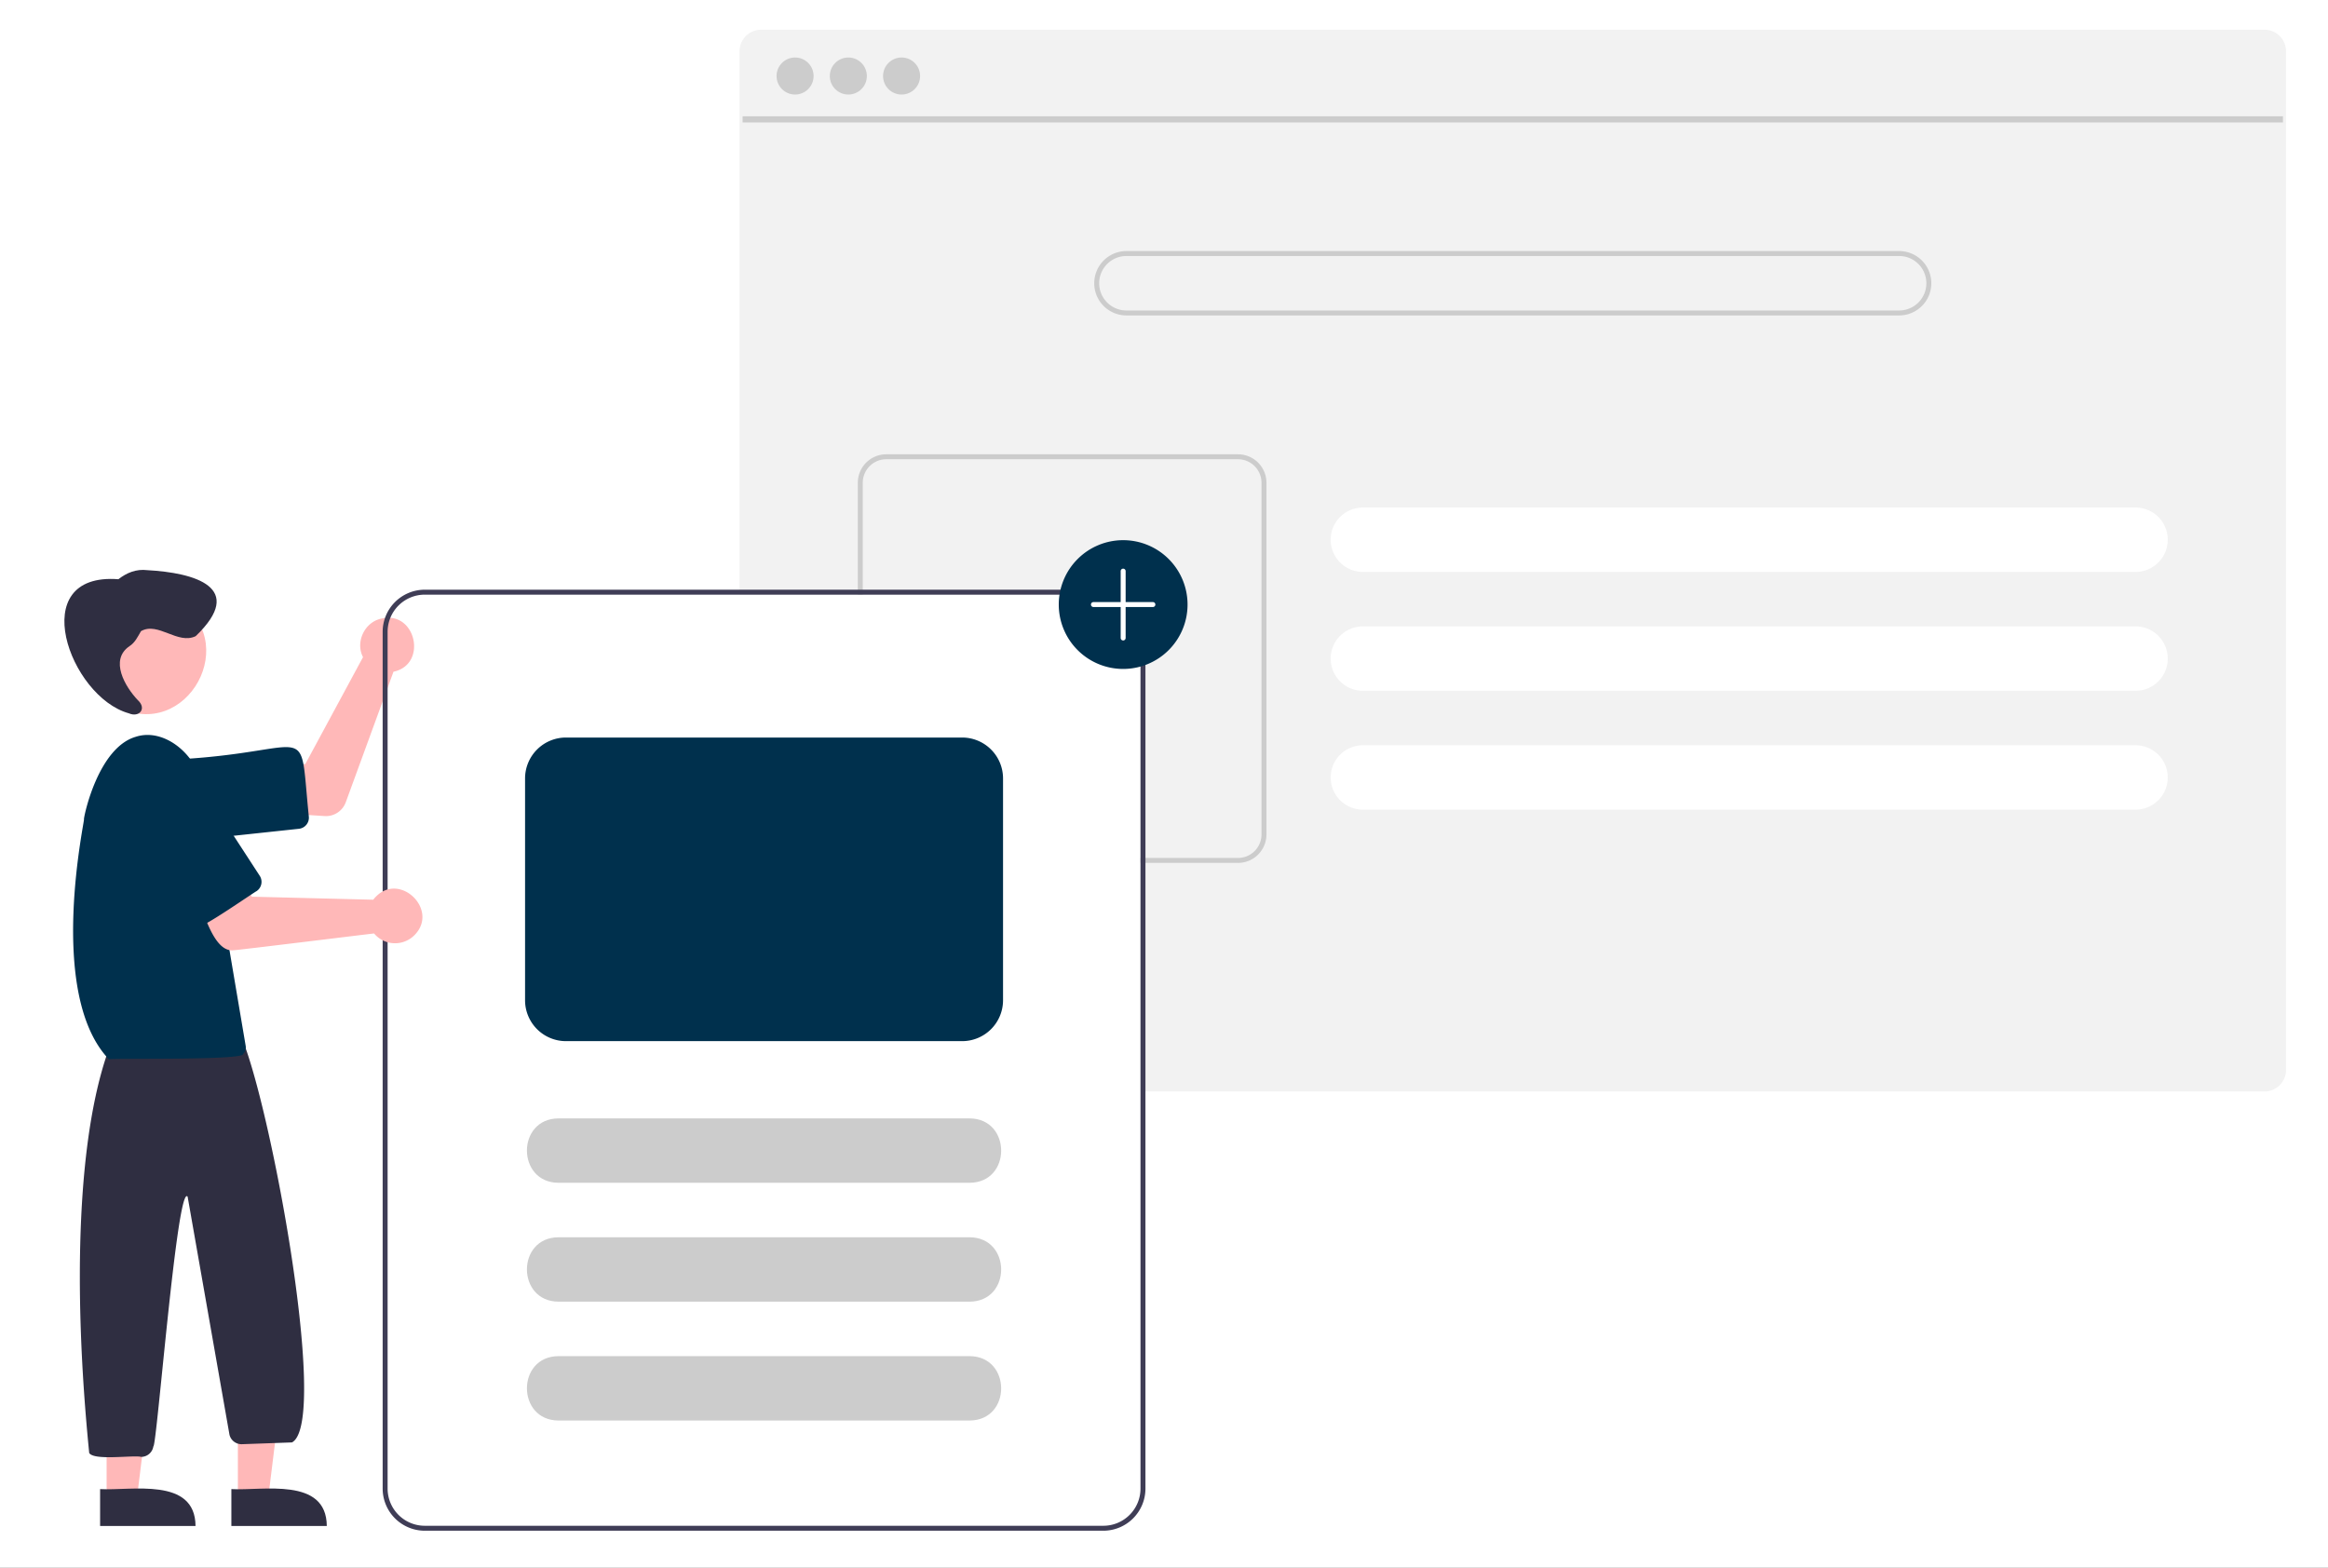 <svg xmlns="http://www.w3.org/2000/svg" xmlns:xlink="http://www.w3.org/1999/xlink" width="940" height="633" viewBox="0 0 940 633">
  <rect x="0" y="0" width="940" height="633" fill="#808080" stroke="none"/>
  <defs>
    <clipPath id="clip-Artboard_3">
      <rect width="940" height="633"/>
    </clipPath>
  </defs>
  <g id="Artboard_3" data-name="Artboard – 3" clip-path="url(#clip-Artboard_3)">
    <rect width="940" height="633" fill="#fff"/>
    <g id="Group_15" data-name="Group 15" transform="translate(26 12)">
      <path id="Path_281" data-name="Path 281" d="M1039.8,146.935h-607a8.727,8.727,0,0,0-8.72,8.72v219.41h146.9a15.018,15.018,0,0,1,15,15V575.7H1039.8a8.712,8.712,0,0,0,6.631-3.06,2.027,2.027,0,0,0,.19-.24,8.167,8.167,0,0,0,1.25-2.11,8.507,8.507,0,0,0,.66-3.31V155.655a8.729,8.729,0,0,0-8.73-8.72Z" transform="translate(-151.471 -146.935)" fill="#f2f2f2"/>
      <rect id="Rectangle_26" data-name="Rectangle 26" width="621.957" height="2.493" transform="translate(273.85 34.951)" fill="#ccc"/>
      <circle id="Ellipse_1247" data-name="Ellipse 1247" cx="7.478" cy="7.478" r="7.478" transform="translate(287.56 11.22)" fill="#ccc"/>
      <circle id="Ellipse_1248" data-name="Ellipse 1248" cx="7.478" cy="7.478" r="7.478" transform="translate(309.061 11.22)" fill="#ccc"/>
      <circle id="Ellipse_1249" data-name="Ellipse 1249" cx="7.478" cy="7.478" r="7.478" transform="translate(330.561 11.22)" fill="#ccc"/>
      <path id="Path_282" data-name="Path 282" d="M892.3,236.315h-312a13,13,0,0,0,0,26h312a13,13,0,1,0,0-26Zm0,24h-312a11,11,0,0,1,0-22h312a11,11,0,1,1,0,22Z" transform="translate(-151.471 -146.935)" fill="#ccc"/>
      <path id="Path_283" data-name="Path 283" d="M987.77,339.885h-312a13,13,0,0,0,0,26h312a13,13,0,1,0,0-26Z" transform="translate(-151.471 -146.935)" fill="#fff"/>
      <path id="Path_284" data-name="Path 284" d="M987.77,387.885h-312a13,13,0,0,0,0,26h312a13,13,0,1,0,0-26Z" transform="translate(-151.471 -146.935)" fill="#fff"/>
      <path id="Path_285" data-name="Path 285" d="M987.77,435.885h-312a13,13,0,0,0,0,26h312a13,13,0,1,0,0-26Z" transform="translate(-151.471 -146.935)" fill="#fff"/>
      <path id="Path_286" data-name="Path 286" d="M625.35,318.385H483.33a11.5,11.5,0,0,0-11.49,11.49v45.19h2v-45.19a9.5,9.5,0,0,1,9.49-9.49H625.35a9.5,9.5,0,0,1,9.49,9.49V471.9a9.5,9.5,0,0,1-9.49,9.49H585.98v2h39.37a11.5,11.5,0,0,0,11.49-11.49V329.875a11.5,11.5,0,0,0-11.49-11.49Z" transform="translate(-151.471 -146.935)" fill="#ccc"/>
      <path id="Path_287" data-name="Path 287" d="M257.094,464.5c-.5.02-21.91-1.464-22.457-1.482l1.923-19.2,12.193-.367,23.3-43.155c-3.232-6.162.745-14.338,7.6-15.6,13.814-3.14,18.559,18.593,4.7,21.485l-19.272,52.733A8.55,8.55,0,0,1,257.094,464.5Z" transform="translate(-151.471 -146.935)" fill="#ffb8b8"/>
      <path id="Path_288" data-name="Path 288" d="M200.655,474.39c-20.372.05-22.16-30.738-1.743-32.907,53.988-3.262,47.156-16.822,51.256,23.175a4.5,4.5,0,0,1-3.995,4.954l-43.75,4.684a16.64,16.64,0,0,1-1.768.095Z" transform="translate(-151.471 -146.935)" fill="#00304d"/>
      <path id="Path_289" data-name="Path 289" d="M196.006,377.05c28.065,15.97,5.025,58.106-23.563,43.1C144.379,404.182,167.419,362.046,196.006,377.05Z" transform="translate(-151.471 -146.935)" fill="#ffb8b8"/>
      <path id="Path_290" data-name="Path 290" d="M70.049,592.823H82.308l5.833-47.288H70.047Z" fill="#ffb8b8"/>
      <path id="Path_291" data-name="Path 291" d="M218.893,751.142l38.531,0c-.147-19.881-25.918-14.152-38.531-14.885Z" transform="translate(-151.471 -146.935)" fill="#2f2e41"/>
      <path id="Path_292" data-name="Path 292" d="M17.049,592.823H29.308l5.833-47.288H17.047Z" fill="#ffb8b8"/>
      <path id="Path_293" data-name="Path 293" d="M165.893,751.142l38.531,0c-.147-19.881-25.918-14.152-38.531-14.885Z" transform="translate(-151.471 -146.935)" fill="#2f2e41"/>
      <path id="Path_294" data-name="Path 294" d="M182.452,723.243c-2.963-.813-19.064,1.646-20.964-1.582-6.636-66.511-5.161-131.6,9.57-167.37l50.648-3.1c11.326,20.675,37.36,157.875,21.656,166.216l-20.194.72a5.018,5.018,0,0,1-5.039-3.826l-16.895-96.117c-4.207-5.881-12.477,101.224-13.843,100.824a4.978,4.978,0,0,1-4.938,4.236Z" transform="translate(-151.471 -146.935)" fill="#2f2e41"/>
      <path id="Path_295" data-name="Path 295" d="M169.45,562.7c-25.572-26.753-9.26-98.479-10.086-96.953.07-1.757,5.862-28.816,20.844-33.257,11.887-3.923,25.043,7.812,26.666,19.681l17.806,105.153a3.7,3.7,0,0,1-1.014,3.18C224.542,563.228,170.7,562.152,169.45,562.7Z" transform="translate(-151.471 -146.935)" fill="#00304d"/>
      <path id="Path_296" data-name="Path 296" d="M177.749,395.868c2.246-1.42,3.353-3.854,4.66-6.073,6.885-3.924,14.8,5.569,22.083,2.026,20.593-19.769-.574-25.6-19.54-26.644-4.48-.552-8.292,1.037-11.679,3.662-37.886-2.893-19.716,47.483,4.194,54.136,4.222,1.849,7.388-1.893,3.666-5.3C175.981,412.281,169.6,401.411,177.749,395.868Z" transform="translate(-151.471 -146.935)" fill="#2f2e41"/>
      <path id="Path_297" data-name="Path 297" d="M570.98,373.065h-274a17.024,17.024,0,0,0-17,17v346a17.024,17.024,0,0,0,17,17h274a17.024,17.024,0,0,0,17-17v-346a17.024,17.024,0,0,0-17-17Zm15,363a15.018,15.018,0,0,1-15,15h-274a15.018,15.018,0,0,1-15-15v-346a15.018,15.018,0,0,1,15-15h274a15.018,15.018,0,0,1,15,15Z" transform="translate(-151.471 -146.935)" fill="#3f3d56"/>
      <path id="Path_298" data-name="Path 298" d="M219.777,518.663c-9.031,1.023-13-19.992-16.448-25.347l17.985-6.983,5.852,10.7,49.028,1.219a10.674,10.674,0,0,1,.952-1.12h0c9.723-10.181,25.557,5.073,15.871,15.232a11.036,11.036,0,0,1-16.5-.477C275.31,511.976,220.961,518.695,219.777,518.663Z" transform="translate(-151.471 -146.935)" fill="#ffb8b8"/>
      <path id="Path_299" data-name="Path 299" d="M206.458,508.632c-3.007,2.9-26.091-37.773-27.777-38.923-11.664-18.13,15.8-36.03,27.661-18l24,36.879a4.5,4.5,0,0,1-1.317,6.226C227.928,495.327,207.23,509.733,206.458,508.632Z" transform="translate(-151.471 -146.935)" fill="#00304d"/>
      <path id="Path_300" data-name="Path 300" d="M516.98,612.565h-166c-16.957-.082-17.027-25.911,0-26h166C533.925,586.644,534.017,612.476,516.98,612.565Z" transform="translate(-151.471 -146.935)" fill="#ccc"/>
      <path id="Path_301" data-name="Path 301" d="M516.98,660.565h-166c-16.957-.082-17.027-25.911,0-26h166C533.925,634.644,534.017,660.476,516.98,660.565Z" transform="translate(-151.471 -146.935)" fill="#ccc"/>
      <path id="Path_302" data-name="Path 302" d="M516.98,708.565h-166c-16.957-.082-17.027-25.911,0-26h166C533.925,682.644,534.017,708.476,516.98,708.565Z" transform="translate(-151.471 -146.935)" fill="#ccc"/>
      <path id="Path_303" data-name="Path 303" d="M578.98,405.065a26,26,0,1,1,26-26A26,26,0,0,1,578.98,405.065Z" transform="translate(-151.471 -146.935)" fill="#00304d"/>
      <path id="Path_304" data-name="Path 304" d="M590.98,378.065h-11v-12.5a1,1,0,0,0-2,0v12.5h-11a1,1,0,0,0,0,2h11v12.5a1,1,0,1,0,2,0v-12.5h11a1,1,0,0,0,0-2Z" transform="translate(-151.471 -146.935)" fill="#fff"/>
      <path id="Path_305" data-name="Path 305" d="M513.98,555.365h-160a16.519,16.519,0,0,1-16.5-16.5v-89.6a16.519,16.519,0,0,1,16.5-16.5h160a16.519,16.519,0,0,1,16.5,16.5v89.6A16.519,16.519,0,0,1,513.98,555.365Z" transform="translate(-151.471 -146.935)" fill="#00304d"/>
    </g>
  </g>
</svg>

